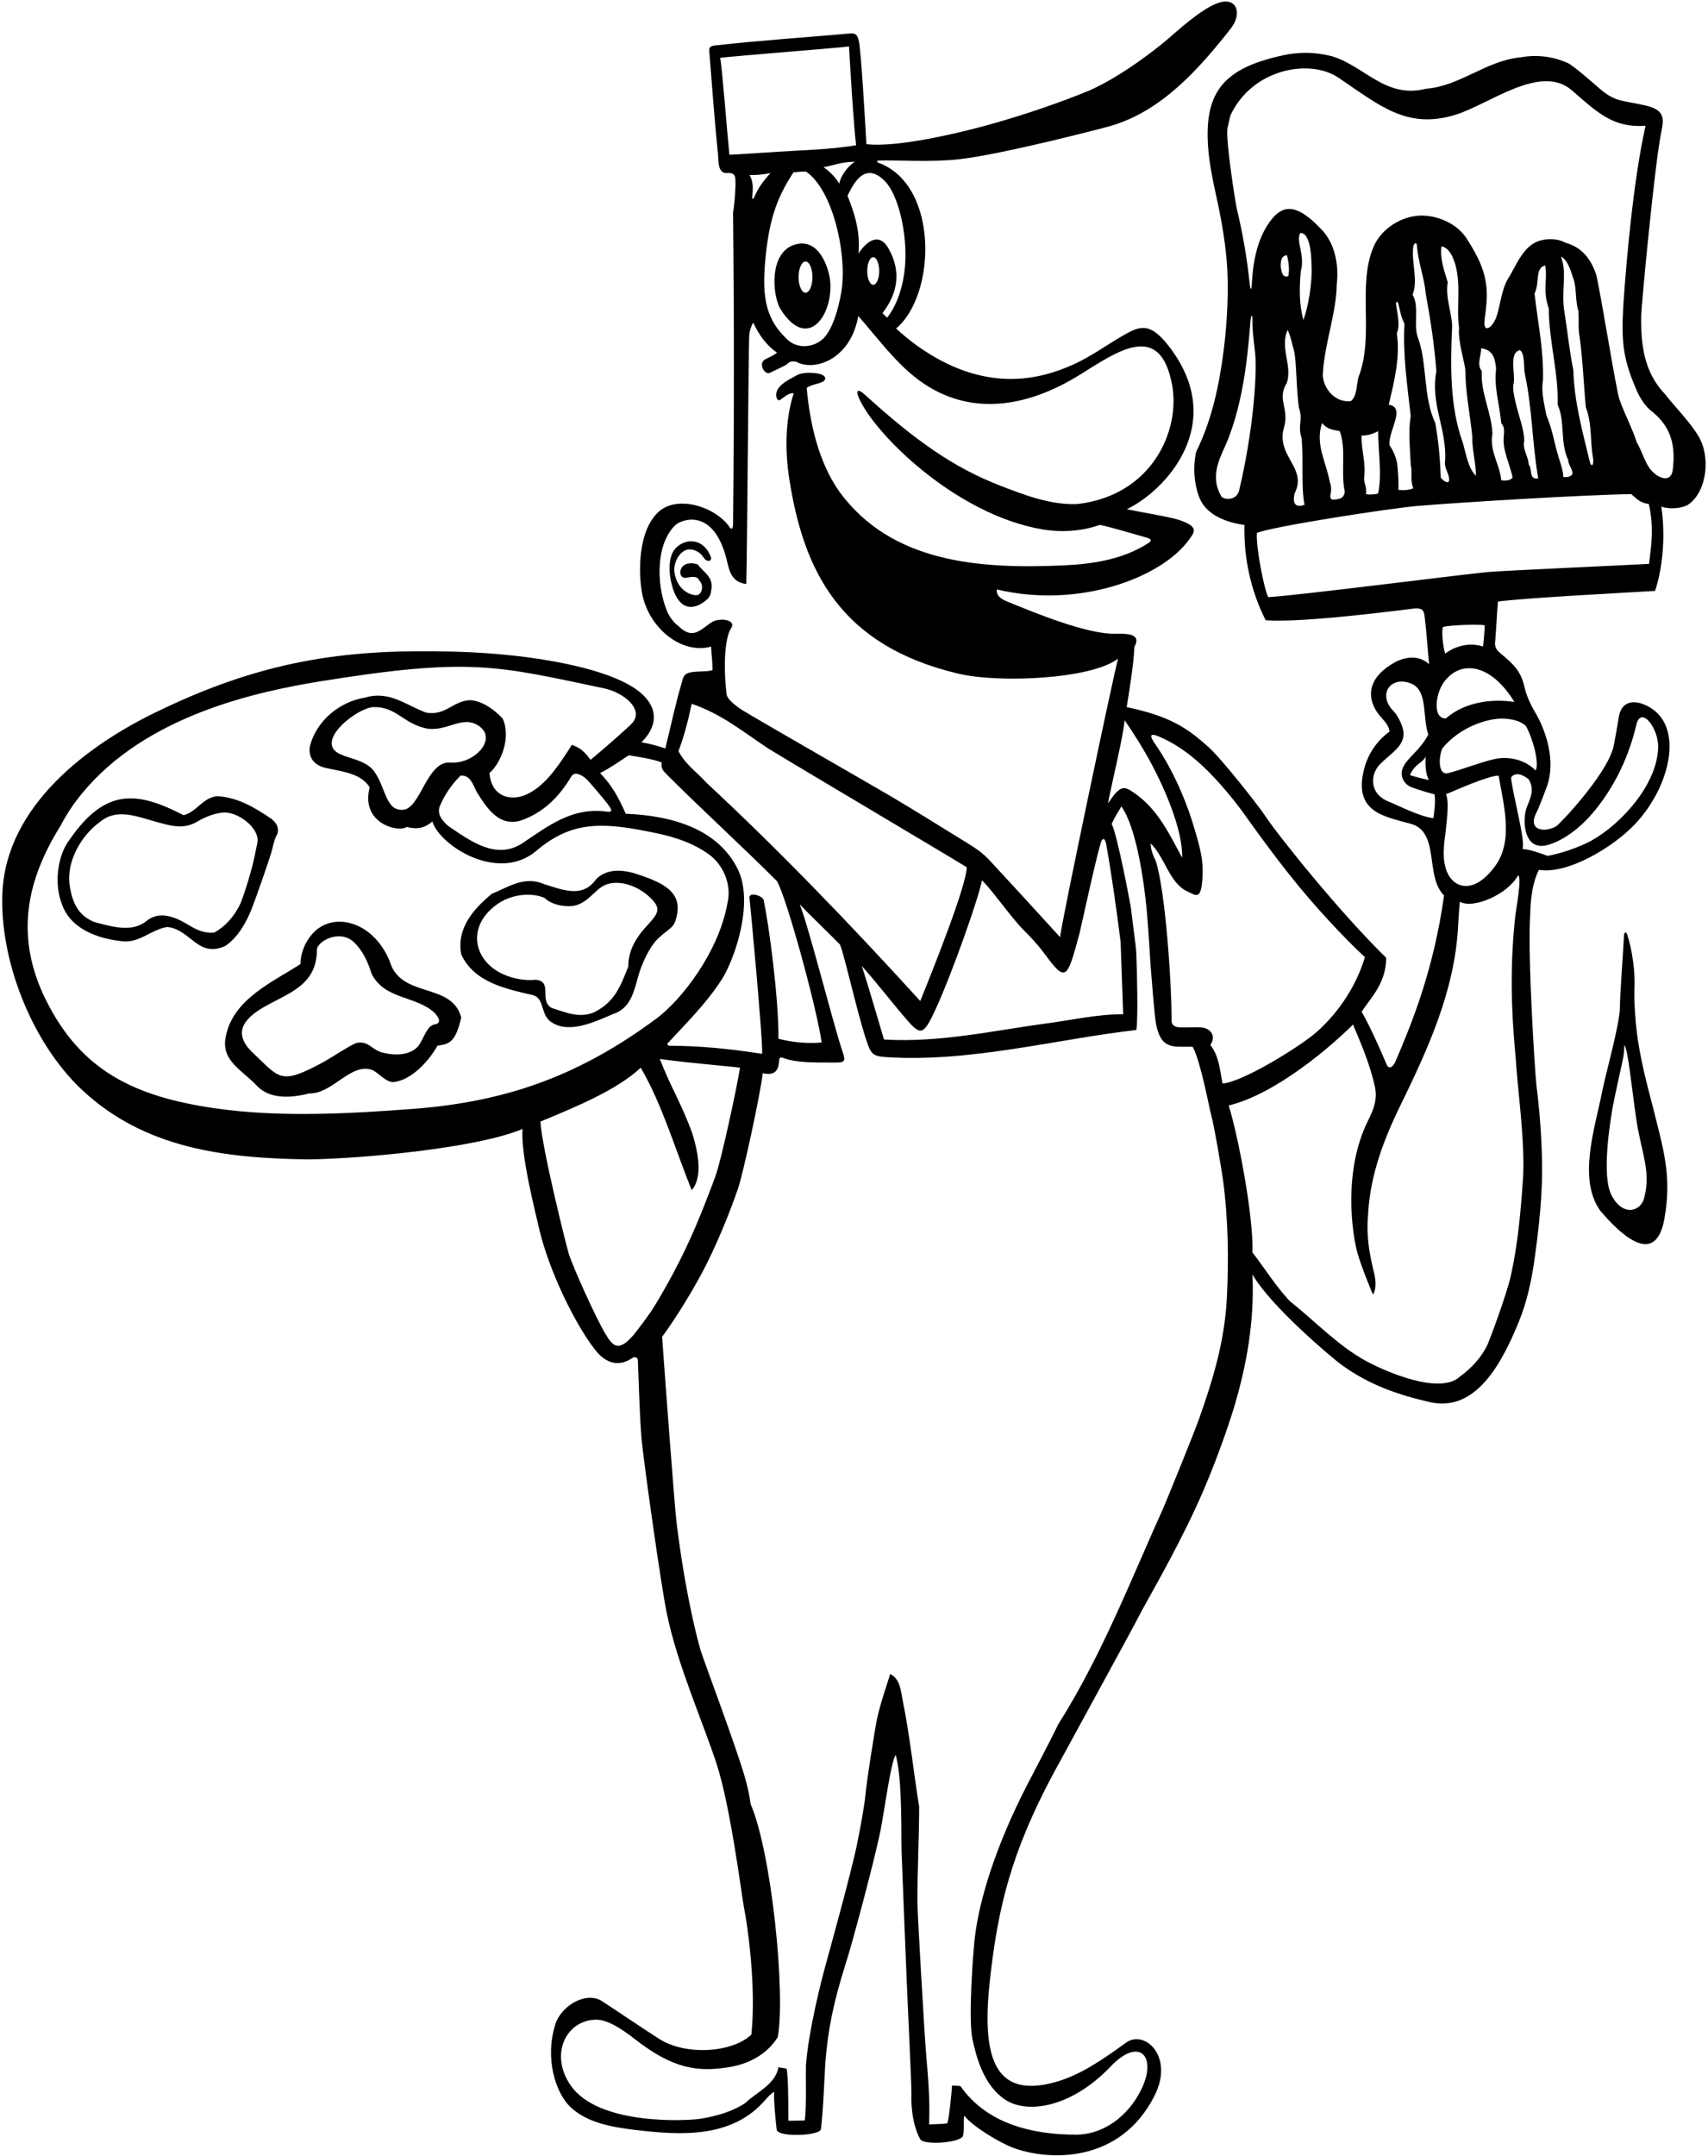 <?xml version="1.0" encoding="UTF-8"?>
<svg xmlns="http://www.w3.org/2000/svg" xmlns:xlink="http://www.w3.org/1999/xlink" width="470pt" height="593pt" viewBox="0 0 470 593" version="1.1">
<g id="surface1">
<path style=" stroke:none;fill-rule:nonzero;fill:rgb(0%,0%,0%);fill-opacity:1;" d="M 467.367 119.945 C 464.871 115.812 460.922 111.945 458.152 108.383 C 452.41 102.348 451.453 94.801 451.633 86.652 C 451.695 83.648 455.371 44.695 457.16 36.195 C 457.938 32.512 458.008 30.227 452.891 29.035 C 446.469 27.539 444.637 28.172 440.32 24.488 C 438.516 22.949 433.012 18.039 431.297 17.281 C 427.59 15.641 423.121 14.922 418.641 15.75 C 409.066 16.555 401.809 23.711 392.332 24.418 C 381.242 27.238 375.398 18.066 366.426 15.445 C 361.777 14.266 357.371 14.285 353.23 15.176 C 336.992 18.656 331.32 25.012 332.441 40.484 C 332.742 44.602 333.555 48.723 334.445 52.828 C 335.148 56.066 337.203 64.961 337.699 73.781 C 338.23 83.352 337.16 92.867 336.789 95.848 C 335.531 105.906 333.48 115.547 329.129 124.312 C 328.223 128.848 328.574 133.184 330.141 137.113 C 332.156 141.852 337.898 143.766 342.438 144.371 C 342.234 153.441 344.148 162.414 348.281 170.578 C 358.465 171.383 385.727 167.742 389.207 167.352 C 391.02 167.234 391.848 167.562 392.031 169.57 C 392.566 174.043 392.844 178.34 393.238 182.672 C 390.137 179.715 385.855 181.059 384.047 182.039 C 375.555 186.648 376.242 192.598 379.586 196.723 C 380.723 198.129 382.23 199.402 382.352 201.223 C 379.023 203.582 376.492 207.254 375.418 211.316 C 372.199 223.48 381.047 224.539 388.254 226.582 C 391.047 227.375 392.355 229.344 393.098 231.801 C 394.496 236.441 393.859 242.824 397.371 246.277 C 394.457 267.105 388.281 281.977 383.863 292.242 C 383.207 293.383 382.352 294.156 381.648 292.949 C 379.43 287.707 377.109 282.566 374.691 278.23 C 377.535 274.035 381.406 270.254 381.445 263.414 C 368.715 250.992 351.738 229.84 348.121 224.344 C 346.289 221.562 336.172 208.703 332.539 205.449 C 326.664 200.188 322.008 196.992 310.035 194.473 C 310.562 191.254 312.016 182.414 312.152 177.934 C 313.996 174.586 310.984 174.191 307.066 174.301 C 299.324 174.52 285.191 168.73 277.094 165.406 C 275.348 164.691 274.117 163.793 274.297 162.109 C 296.805 167.473 319.582 158.953 327.191 148.434 C 328.812 146.195 329.914 144.855 324.438 142.992 C 321.895 142.133 313.188 140.742 310.078 140.035 C 320.566 135.074 338.305 116.469 321.488 95.023 C 316.129 88.188 313.312 89.758 308.215 92.766 C 304.004 95.246 300.023 98.137 295.398 100.227 C 286.137 104.414 270.867 108.434 252.105 94.891 C 250.301 93.59 247.918 91.625 246.586 90.344 C 257.621 81.145 258.426 50.91 241.785 44.789 C 241.25 44.594 241.184 44.176 241.816 44.152 C 246.727 43.969 255.676 44.691 263.777 43.812 C 275.406 42.551 303.465 35.277 305.793 34.59 C 319.59 30.504 329.754 19.242 338.809 7.684 C 341.664 3.84 340.457 -0.195 336.402 0.496 C 332.434 1.219 326.703 6.039 321.641 10.496 C 318.82 12.98 308.598 21.043 299.695 24.922 C 291.199 28.406 282.48 31.336 273.605 33.887 C 264.852 36.406 246.914 40.684 238.41 39.641 C 238.035 32.562 236.891 13.48 236.328 11.297 C 235.965 9.523 235.359 9.117 234.078 9.195 C 221.578 10.305 209.508 11.074 196.578 12.523 C 195.555 12.672 195.105 12.973 195.168 13.941 C 195.973 23.922 196.559 32.473 197.586 42.562 C 197.715 44.441 197.535 47.684 200.008 47.602 C 202.426 47.398 202.395 48.461 202.391 50.93 C 202.289 53.551 202.121 56.07 201.719 58.488 C 202.023 86.711 202.023 115.945 201.719 144.371 C 201.676 145.152 201.406 145.781 200.914 145.176 C 196.906 139.215 186.277 136.094 181.203 140.789 C 175.352 146.203 175.754 157.883 176.645 162.961 C 178.32 172.539 187.453 180.105 195.672 177.836 C 195.773 179.953 196.078 182.141 196.074 184.285 C 194.836 184.754 192.945 184.57 190.836 184.789 C 188.805 185.023 188.086 185.473 187.609 187.715 C 185.793 193.863 184.586 199.809 183.07 205.855 C 180.824 205.07 178.816 204.555 176.52 204.145 C 180.527 200.145 181.68 195.141 176.219 190.48 C 168.617 183.992 147.281 179.801 124.992 179.219 C 97.344 178.492 74.203 180.852 44.316 195.199 C 23.836 204.82 1.883 221.684 0.68 245.23 C -0.266 263.801 8.695 286.73 22.543 299.715 C 39.863 315.957 61.957 318.547 84.945 318.867 C 99.344 318.676 131.297 315.793 143.805 310.484 C 143.176 317.414 147.516 334.121 148.086 336.754 C 149.211 341.945 151.184 347.617 153.504 352.973 C 156.699 360.352 160.555 367.133 163.773 371.246 C 167.371 375.844 171.117 375.391 173.754 373.629 C 174.367 373.219 174.93 373.012 175.512 373.789 C 175.805 380.832 175.961 388.113 176.5 395.254 C 176.887 400.383 182.145 437.992 183.602 444.199 C 186.285 457.363 193.395 473.602 197.113 484.867 C 201.047 496.695 204.188 522.059 204.746 524.754 C 205.598 528.84 208.156 546.016 206.762 559.562 C 201.527 564.52 188.926 565.426 181.523 560.824 C 178.156 558.73 166.027 550.543 165.316 550.156 C 160.859 547.742 154.363 551.812 152.816 556.727 C 149.836 566.199 152.922 575.566 156.871 579.391 C 161.457 583.828 168.441 585.023 174.945 585.801 C 187.816 587.332 201.527 587.988 210.555 577.574 C 211.297 576.719 212.062 575.895 213.008 575.289 C 212.922 578.07 213.363 582.465 213.715 585.691 C 214.008 587.863 225.074 587.414 225.852 585.73 C 226.402 582.793 226.953 569.973 227.109 567.254 C 227.91 557.719 229.312 550.898 232.699 540.094 C 234.066 536.098 240.68 511.637 242.363 503.086 C 243.316 498.242 245.18 484.281 246.477 482.652 C 248.387 489.492 247.926 504.734 248.09 509.199 C 248.453 518.984 249.426 542.871 249.516 545.027 C 249.945 555.117 250.816 572.926 250.809 575.793 C 250.645 580.004 251.289 584.691 253.195 588.297 C 254.164 590.133 264.453 589.305 264.992 587.402 C 265.43 585.836 265.043 583.902 265.324 581.84 C 267.645 584.863 275.117 589.305 278.789 590.699 C 288.461 594.273 308.199 595.195 317.711 576.355 C 323.23 565.418 314.77 557.844 309.574 561.984 C 303.617 566.277 297.469 570.621 290.539 572.59 C 272.984 577.578 270.156 564.742 272.414 544.406 C 274.59 524.816 278.191 509.602 289.723 488.023 C 291.32 485.031 312.23 446.926 313.84 443.648 C 314.855 441.57 322.742 428.242 329.074 414.59 C 334.441 403.02 338.367 391.035 339.461 387.434 C 343.031 375.703 345.227 363.348 344.652 350.504 C 349.727 359.355 366.453 373.324 368.668 374.988 C 376.602 380.961 385.188 383.715 393.383 385.602 C 406.125 388.531 413.281 374.992 418.043 363.262 C 420.234 357.867 421.504 351.934 422.332 345.852 C 422.844 342.074 424.32 331.656 424.348 322.184 C 424.387 310.332 422.887 299.406 422.785 298.426 C 422.332 294.164 420.355 263.211 421.059 251.82 C 421.16 247.387 421.664 242.75 423.48 239.223 C 431.176 240.555 443.684 233.207 449.844 226.73 C 460.137 215.906 463.961 197.992 451.992 193.59 C 449.352 192.621 446.152 192.941 445.461 197.172 C 445.242 198.5 444.262 204.473 443.871 205.84 C 441.695 213.492 429.109 226.785 428.152 227.301 C 424.805 229.105 420.316 228.309 422.766 223.523 C 423.566 221.969 425.352 217.176 425.609 216.473 C 428.234 209.309 425.449 201 422.383 195.809 C 421.098 193.641 420.039 191.301 419.5 188.938 C 418.539 184.715 416.711 182.824 412.867 179.672 C 412.066 179.012 411.426 178.234 411.383 177.027 C 411.555 175.754 411.914 168.734 412.191 165.438 C 420.004 164.406 447.168 163.02 455.434 162.516 C 457.75 155.559 458.254 146.586 457.145 139.328 C 459.363 140.137 463.125 139.844 464.684 138.684 C 469.719 135.117 470.766 125.566 467.367 119.945 Z M 341.023 134.691 C 340.547 137.234 337.801 137.719 336.188 136.711 C 333.039 131.551 335.188 126.883 337.309 122.285 C 342.617 109.965 343.527 94.934 344.148 87.82 C 344.324 86.473 344.652 86.562 344.652 87.82 C 344.586 91.289 345.09 94.281 345.41 97.355 C 345.945 104.293 344.598 119.594 341.023 134.691 Z M 393.238 214.527 C 391.727 214.223 389.992 213.797 387.977 213.191 C 389.305 210.055 391.426 209.891 392.332 208.074 C 392.117 210.133 392.332 213.215 393.238 214.527 Z M 394.449 225.008 C 390.945 224.715 384.281 221.312 382.18 220.488 C 376.633 218.312 377.09 212.906 379.695 210.219 C 382.445 207.383 386.312 205.383 386.227 201.676 C 386.188 199.867 384.73 196.875 383.453 195.57 C 378.938 190.961 382.691 185.852 388.145 187.926 C 393.047 189.789 391.305 196.992 393.039 202.027 C 390.734 206.363 387.641 208.074 386.23 210.75 C 384.789 213.484 386.574 215.84 388.477 216.539 C 390.613 217.32 392.914 217.98 394.75 218.457 C 395.055 220.777 394.727 222.645 394.449 225.008 Z M 397.566 230.57 C 397.855 228.215 398.984 220.273 397.875 218.457 C 400.422 217.395 409.574 213.285 412.391 213.316 C 413.684 221.07 416.566 231.09 411.504 238.086 C 405.676 246.133 399.996 244.434 398.094 239.586 C 397.023 236.863 397.184 233.691 397.566 230.57 Z M 319.27 202.719 C 327.004 206.07 333.898 212.691 341.344 222.473 C 342.75 224.316 349.762 234.512 357.652 244.055 C 364.984 252.918 373.188 261.152 375.598 263.211 C 373.27 270.98 368.609 278.168 362.449 283.703 C 358.043 287.664 341.805 297.703 336.387 297.988 C 335.684 294.059 335.379 290.328 333.062 287.402 C 334.914 284.59 332.715 282.676 330.539 282.586 C 329.383 282.344 324.848 282.785 323.688 282.398 C 322.961 282.156 322.414 281.703 322.379 280.852 C 322.477 271.477 320.746 245.145 318.043 236.805 C 317.234 235.09 316.73 233.98 316.633 231.965 C 320.574 235.738 321.746 242.82 326.688 245.145 C 329.215 246.332 330.371 247.465 330.832 242.184 C 331.277 237.078 330.488 233.703 328.152 226.172 C 325.773 218.52 322.023 210.492 317.539 204.145 C 315.824 201.453 317.414 201.914 319.27 202.719 Z M 309.477 198.098 C 312.012 201.762 314.645 205.934 317.016 210.383 C 319.93 215.852 325.516 227.863 325.301 235.895 C 321.863 229.562 318.832 223.066 312.926 218.672 C 310.043 216.523 309.078 216.125 307.332 217.781 C 306.191 218.859 305.324 220.473 304.895 220.922 C 305.879 215.645 308.969 203.113 309.477 198.098 Z M 243.527 49.844 C 247.215 53.605 249.727 64.316 249.055 72.977 C 248.641 78.32 246.996 83.719 244.152 87.324 C 243.699 87.137 243.348 86.562 242.848 86.105 C 247.008 80.691 248.082 74.719 244.547 68.414 C 241.988 63.848 238.574 66.133 236.234 69.734 C 236.867 62.984 234.617 57.492 233.211 53.797 C 234.324 51.895 237.473 43.672 243.527 49.844 Z M 241.938 74.531 C 241.938 76.629 241.199 78.324 240.289 78.324 C 239.379 78.324 238.641 76.629 238.641 74.531 C 238.641 72.438 239.379 70.738 240.289 70.738 C 241.199 70.738 241.938 72.438 241.938 74.531 Z M 206.258 48.105 C 207.887 48.223 210.211 47.996 212.027 47.594 C 210.133 49.637 208.559 51.738 207.504 54.336 C 207.305 54.828 206.953 54.758 206.992 54.262 C 207.211 51.691 207.355 50.137 206.258 48.105 Z M 210.617 71.266 C 211.551 61.641 213.227 55.09 218.352 47.398 C 219.461 47.301 220.664 47.152 221.777 47.191 C 228.996 52.004 232.969 69.078 231.664 79.273 C 231.359 81.66 229.711 90.547 226.184 93.438 C 223.359 95.758 219.277 95.812 216.742 93.453 C 210.973 88.078 209.547 82.301 210.617 71.266 Z M 230.953 50.523 C 229.945 48.812 228.316 47.145 226.617 45.988 C 229.441 45.484 231.465 44.531 235.285 44.477 C 233.266 45.613 231.195 48.672 230.953 50.523 Z M 200.711 42.562 C 200.234 38.145 198.672 17.93 198.164 15.914 C 202.395 15.371 229.492 13.281 233.625 12.777 C 233.84 16.855 234.984 35.707 235.59 39.941 C 230.109 40.855 224.438 41.168 218.77 41.461 C 213.844 41.715 201.855 42.555 200.711 42.562 Z M 195.949 171.074 C 192.801 173.012 190.785 176.203 186.699 172.191 C 185.07 170.961 184.023 169.355 183.328 167.523 C 180.527 160.152 180.59 149.406 185.879 144.387 C 187.188 143.082 196.641 138.914 200.199 154.902 C 200.824 157.699 201.863 160.262 205.348 160.598 C 205.637 152.895 205.938 93.543 206.207 91.801 C 206.371 90.727 206.688 89.691 207.266 88.727 C 208.875 92.145 210.895 94.977 213.816 96.992 C 213.035 97.664 211.77 98.234 210.559 98.836 C 208.512 99.852 210.391 103.34 211.941 102.504 C 212.934 101.965 216.172 100.559 216.594 100.133 C 217.164 99.559 217.75 99.215 219.137 99.504 C 224.082 102.254 234.074 98.895 236.176 86.922 C 241.402 92.816 246.426 99.832 252.938 104.613 C 266.797 114.785 282.734 111.98 296.926 103.203 C 307.336 96.766 319.281 87.914 322.555 106 C 324.777 118.273 317.16 136.219 296.473 138.625 C 289.289 138.965 281.953 136.18 275.141 133.527 C 262.516 128.617 252.102 121.375 237.957 108.52 C 235.973 106.719 235.535 107.48 236.238 109.191 C 240.281 119.027 262.926 141.578 286.906 145.605 C 292.52 146.547 298.246 145.965 302.656 144.344 C 306.539 145.195 311.926 146.863 315.707 147.914 C 316.785 148.215 316.93 148.738 316.223 149.219 C 309.406 153.695 301.281 155.094 292.844 155.484 C 269.117 156.594 245.172 154.652 230.953 135.195 C 225.309 127.133 222.887 116.75 221.98 106.672 C 223.023 105.957 224.375 105.699 225.621 105.309 C 228.012 104.555 227.527 102.828 223.91 102.578 C 222.402 102.473 220.871 102.496 219.562 103.043 C 217.746 104.102 215.082 105.215 213.992 107.109 C 213.113 108.633 213.828 110.562 214.684 109.973 C 216.227 108.91 217.156 107.984 218.414 108.164 C 215.988 115.559 216.035 124.281 217.18 131.648 C 221.105 156.98 231.16 177.637 263.844 185.305 C 274.996 187.922 300.395 186.789 307.668 181.141 C 306.559 184.867 291.809 255.02 291.711 257.742 C 287.836 253.453 275.25 239.746 272.957 237.312 C 270.191 234.172 267.945 232.973 264.734 230.973 C 258.121 226.859 251.73 222.918 245.27 219.078 C 240.895 216.477 207.379 197.281 204.207 195.266 C 203.242 194.656 200.234 192.586 199.965 191.055 C 199.102 184.43 199.246 175.574 201.227 172.691 C 202.664 170.355 197.941 169.848 195.949 171.074 Z M 308.367 259.078 C 308.566 265.328 308.871 272.891 309.07 278.938 C 301.512 278.938 294.555 280.652 287.301 281.559 C 273.188 283.473 258.57 286.801 243.25 285.895 C 241.984 281.656 238.742 270.438 237.137 265.664 C 241.039 270.027 244.594 274.633 248.281 278.996 C 253.199 284.82 253.812 285.363 257.262 277.977 C 262.152 267.504 269.859 245.27 270.164 242.145 C 271.574 242.953 278.199 252.25 281.316 255.41 C 283.406 257.527 285.469 259.656 287.211 262.016 C 293.227 270.164 293.551 269.73 297.004 256.914 C 297.445 255.277 301.527 236.105 303.016 231.465 C 303.465 230.293 304.188 230.562 304.441 232.426 C 305.969 241.004 307.305 250.598 308.367 259.078 Z M 190.328 193.559 C 198.617 196.363 204.543 201.32 211.395 205.855 C 219.965 211.098 258.973 234.184 266.031 238.516 C 265.938 243.613 256.848 266.383 253.23 275.309 C 233.977 254.141 214.02 233.477 194.461 215.332 C 191.84 212.41 188.516 210.191 186.699 206.562 C 188.215 202.633 189.422 197.996 190.328 193.559 Z M 182.094 209.691 C 181.801 211.574 182.645 212.066 183.586 213.105 C 193.305 222.824 204.195 232.723 213.816 242.348 C 216.539 247.184 224.602 276.617 226.113 286.699 C 222.195 287.086 217.875 286.633 214.219 285.691 C 214.277 274.395 211.625 254.512 210.121 247.488 C 209.812 246.344 205.988 245.133 206.246 247.02 C 206.426 248.293 210.188 288.715 209.684 289.824 C 200.234 288.344 191.941 287.605 183.98 287.605 C 183.879 287.402 183.676 287.305 183.574 287.102 C 189.164 281.055 194.254 276.074 198.539 269.484 C 202.074 264.047 207.656 248.23 202.941 238.887 C 197.621 228.352 185.781 224.355 172.184 223.801 C 170.176 219.223 168.375 215.984 165.129 212.609 C 168.105 211.121 170.535 209.324 173.055 207.703 C 176.094 208.273 179.246 208.645 182.094 209.691 Z M 121.078 221.582 C 122.535 218.188 124.453 215.621 126.727 213.316 C 129.648 213.016 130.328 216.422 131.262 217.953 C 133.727 221.742 137.008 227.43 143.156 225.715 C 149.504 223.598 153.941 219.062 157.164 213.617 C 158.117 211.934 160.262 213.207 161.402 214.316 C 162.859 215.73 166.426 220.133 167.203 221.113 C 168.141 222.348 168.824 223.348 167.297 223.258 C 157.316 221.746 150.414 227.527 143.66 231.965 C 136.402 236.602 129.316 231.195 123.297 227.125 C 121.887 225.914 120.07 223.902 121.078 221.582 Z M 110.914 222.715 C 106.039 223.09 106.164 216.465 102.914 212.09 C 99.664 207.715 91.539 208.84 91.289 204.59 C 91.039 200.34 99.41 194.535 102.789 194.465 C 108.914 194.34 110.789 198.715 116.789 200.215 C 122.789 201.715 127.289 196.215 132.039 199.84 C 136.789 203.465 130.414 210.215 123.914 209.715 C 117.414 209.215 115.789 222.34 110.914 222.715 Z M 113.391 304.992 C 96.016 306.297 76.781 307.379 59.027 304.789 C 36.82 301.555 22.332 294.398 12.707 275.172 C 3.895 257.562 7.344 242.02 16.652 227.125 C 18.352 223.863 20.355 220.895 22.598 218.18 C 40.055 197.023 69.656 190.336 88.816 187.273 C 129.324 180.801 136.531 183.055 166.102 189.285 C 171.824 190.492 177.133 195.098 174.078 198.73 C 173.008 200.004 166.215 205.902 162.508 208.98 C 160.816 206.621 159.586 205.656 157.367 204.852 C 153.348 211.215 149.477 216.793 144.168 218.781 C 139.824 220.379 135.133 218.637 134.688 212.609 C 137.773 209.953 140.734 202.934 138.316 197.594 C 135.898 195.07 132.672 192.754 129.344 192.551 C 124.406 192.855 122.793 196.887 117.25 195.98 C 111.906 194.062 107.172 189.828 100.516 191.848 C 93.461 192.953 87.109 198.195 85.297 205.152 C 84.691 208.68 86.836 210.586 89.629 211.199 C 94.066 212.207 99.309 212.609 101.727 216.543 C 99.125 226.535 109.734 229.043 111.906 227.43 C 114.645 228.133 116.848 227.832 118.965 225.914 C 121.035 232.633 137.156 242.828 147.535 234.031 C 157.766 225.352 166.527 226.18 180.992 229.227 C 185.977 230.277 190.691 231.93 194.664 234.688 C 198.797 237.406 201.418 243.055 200.207 248.191 C 197.973 261.441 187.75 274.859 180.566 280.18 C 158.473 296.543 138.125 303.137 113.391 304.992 Z M 175.297 365.938 C 170.262 372.57 168.562 369.996 166.789 367.16 C 164.145 362.941 157.434 347.949 156.5 344.773 C 155.684 341.988 149.203 316.062 148.699 308.473 C 157.664 304.723 169.453 300.043 176.316 293.652 C 182.062 303.434 185.691 315.73 190.328 327.32 C 193.758 323.492 191.688 315.523 190.531 311.797 C 187.609 303.633 184.785 299.5 181.559 291.234 C 188.621 292.285 202.023 293.352 203.637 293.652 C 202.828 298.797 198.492 319.133 196.84 323.578 C 195.785 326.414 192.402 335.633 188.539 343.695 C 184.406 352.336 179.793 359.785 179.059 360.836 C 177.832 362.586 176.555 364.277 175.297 365.938 Z M 337.598 357.059 C 336.965 369.098 333.695 379.633 330.016 390.043 C 328.43 394.535 321.773 410.781 320.262 414.41 C 311.59 433.562 303.227 455.234 291.23 474.188 C 288.383 480.031 285.367 485.605 282.492 491.199 C 274.137 507.492 269.48 522.195 268.23 533.039 C 267.844 536.375 266.344 555.09 267.617 560.941 C 268.781 566.293 270.852 573.605 276.555 577.426 C 282.699 581.535 294.863 579.617 305.625 568.336 C 313.68 559.887 318.676 565.715 313.828 575.117 C 310.367 581.828 303.879 587.059 296.066 587.082 C 283.77 587.082 271.473 583.957 264.316 573.777 C 263.598 573.566 262.48 573.656 261.977 573.555 C 261.875 575.57 261.07 583.586 260.625 583.992 C 259.285 584.156 257.297 584.211 255.648 584.262 C 255.953 577.652 255.402 571.438 254.867 565.176 C 254.348 559.113 252.477 526.316 252.461 523.516 C 252.406 514.809 252.926 505.637 252.926 496.867 C 251.312 486.887 250.406 477.512 248.391 467.633 C 247.848 464.926 247.785 461.891 244.965 460.379 C 243.734 464.336 242.277 468.43 241.336 472.727 C 240.887 474.777 238.41 490.012 238.008 494.953 C 237.398 499.18 236.633 503.328 235.785 507.438 C 234.109 515.578 227.734 538.395 226.773 541.961 C 226.262 543.875 222.465 558.344 221.777 568.031 C 221.68 573.07 221.98 578.316 221.477 583.156 C 219.77 583.25 218.754 583.25 216.941 583.25 C 216.934 577.789 216.887 570.406 216.438 568.938 C 215.887 568.758 214.992 568.73 214.219 568.535 C 213.312 573.375 208.172 575.391 205.047 578.414 C 201.52 580.742 197.113 582.016 192.613 582.73 C 189.672 583.195 164.766 584.809 157 573.488 C 151.086 564.871 155.895 555.5 164.055 555.465 C 167.254 555.449 171.121 558.02 174.828 560.902 C 185.188 568.961 192.008 570 200.945 568.461 C 206.266 567.543 211.102 564.91 214.02 560.27 C 216.199 548.434 212.395 509.785 206.559 496.16 C 206.238 493.785 205.73 491.48 205.098 489.223 C 202.727 480.754 193.914 457.445 192.75 453.77 C 189.348 441.523 187.188 427.215 186.164 418.68 C 185.625 414.449 182.758 375.621 182.191 367.637 C 183.328 366.23 189.285 357.66 193.996 348.488 C 198.711 339.297 202.18 329.504 203.008 327.121 C 204.289 323.672 209.266 300.945 209.883 295.164 C 213.988 296.078 214.27 293.457 214.43 291.406 C 214.469 290.926 214.734 290.645 215.73 291.031 C 219.348 292.355 224.66 292.215 229.578 292.223 C 232.762 292.23 232.789 291.996 231.539 288.258 C 229.254 281.414 222.555 254.953 220.066 248.695 C 223.605 252.465 227.508 256.035 231.152 259.785 C 232.562 263.211 236.797 282.668 239.219 288.312 C 240.105 290.055 240.734 290.504 243.754 290.73 C 267.141 292.242 290.625 285.789 312.699 283.27 C 313.188 280.062 312.902 267.457 312.664 261.883 C 312.594 260.176 311.477 252.434 311.277 250.266 C 311.176 249.148 307.426 229.395 305.902 226.613 C 306.859 224.488 307.598 223.516 308.566 221.785 C 312.754 227.582 314.848 242.859 315.496 249.809 C 316.156 256.859 316.488 264.426 316.695 266.562 C 316.934 269.094 317.652 279.473 318.188 281.988 C 318.926 285.441 320.211 287.23 322.672 287.703 C 324.477 288.051 326.898 287.781 328.223 287.906 C 330.473 292.211 332.711 304.559 333.25 306.477 C 334.098 309.48 336.172 321.773 336.539 324.504 C 337.957 335.012 338.156 346.098 337.598 357.059 Z M 419.145 323.391 C 418.527 332.488 417.754 341.742 415.805 350.605 C 414.578 356.18 409.754 368.949 409.242 369.988 C 407.57 373.398 404.875 376.309 401.707 378.629 C 396.195 383.703 381.301 377.266 375.801 374.254 C 368.203 370.09 362.102 363.562 354.836 357.762 C 350.902 353.527 348.082 348.891 344.652 344.457 C 344.957 334.152 340.52 311.598 338.102 304.035 C 351.258 300.855 366.555 287.535 372.316 281.773 C 374.633 287.219 377.109 293.148 378.32 298.797 C 379.109 302.34 377.949 305.211 376.508 308.078 C 369.402 322.23 372.18 339.672 373.512 344.496 C 374.586 348.379 377.715 355.949 377.816 356.051 C 378.734 354.441 378.609 352.543 378.234 350.629 C 377.953 349.176 375.734 341.805 376.438 334.418 C 376.879 324.902 379.727 315.52 385.223 304.293 C 393.156 288.102 400.129 272.547 401.184 255.496 C 401.34 252.98 401.469 250.465 401.707 247.992 C 405.449 250.129 415.012 245.871 417.734 240.734 C 418.844 241.34 417.215 249.656 416.945 252.152 C 415.555 265.039 415.762 277.152 417.027 290.328 C 417.734 301.012 419.547 312.805 419.145 323.391 Z M 425.938 232.383 C 430.629 231.055 435.223 227.23 438.348 223.52 C 445.977 214.469 448.98 204.848 450.277 199.34 C 451.562 193.883 456.473 200.367 456.289 205.633 C 455.895 216.973 444.133 228.34 436.637 231.848 C 433.246 233.434 429.652 234.66 425.898 235.391 C 423.422 234.555 421.621 233.754 418.941 233.477 C 419.926 231.555 416.02 217.551 415.816 213.82 C 417.027 212.105 419.297 213.191 420.656 214.324 C 422.289 217.047 421.203 219.402 420.199 221.836 C 418.789 225.262 419.141 234.309 425.938 232.383 Z M 419.852 199.609 C 421.727 202.844 423.68 209.891 422.57 211.906 C 419.75 208.98 415.215 207.871 411.184 208.781 C 406.875 209.773 403.117 211.402 398.582 212.609 C 395.867 213.426 395.715 208.785 396.867 205.855 C 401.641 199.945 409.547 197.391 413.902 197.645 C 416.082 197.77 418.234 198.195 419.852 199.609 Z M 416.727 193.055 C 410.074 192.047 402.816 193.258 397.875 197.594 C 394.188 197.715 394.965 190.891 397.289 187.664 C 401.805 181.395 410.176 182.359 416.727 193.055 Z M 397.156 172.422 C 398.777 171.941 406.746 171.586 408.562 171.988 C 408.484 174.125 408.316 176.113 408.082 177.801 C 403.637 176.383 399.691 178.238 397.676 179.75 C 396.934 177.559 396.617 172.586 397.156 172.422 Z M 453.77 155.078 C 444.594 155.582 414.672 156.891 409.578 157.312 C 403.996 157.773 356.387 163.871 348.988 164.227 C 347.98 162.516 345.562 150.617 345.863 146.586 C 349.594 144.875 382.398 139.797 390.137 139.141 C 400.848 138.23 435.945 136.062 448.883 135.902 C 450.395 137.113 451.066 138.223 453.719 138.625 C 455.117 144.883 454.484 149.473 453.77 155.078 Z M 357.758 64.133 C 360.168 63.73 360.883 69.004 360.883 72.801 C 361.184 78.043 359.895 84.672 358.664 88.023 C 357.555 83.953 357.465 79.723 357.961 74.516 C 359.176 70.094 356.566 66.492 357.758 64.133 Z M 357.453 112.215 C 358.637 115.543 357.016 116.984 358.16 120.48 C 358.766 126.426 357.957 133.543 358.969 138.824 C 355.938 139.934 355.742 137.719 356.246 135.699 C 358.75 130.832 355.305 127.789 353.688 123.785 C 352.961 121.988 352.605 119.996 353.324 117.559 C 354.855 112.305 351.258 109.781 354.129 105.258 C 355.641 100.422 352.113 95.582 354.328 90.742 C 355.238 92.66 355.438 94.371 356.043 96.289 C 356.836 99.344 356.648 107.074 357.453 112.215 Z M 354.531 75.926 C 352.918 76.633 352.605 74.594 352.414 73.305 C 352.426 71.805 352.516 70.383 354.129 70.18 C 354.633 71.996 354.855 74.145 354.531 75.926 Z M 370.055 135.195 C 369.797 137.234 368.445 137.324 366.629 137.414 C 365.219 136.609 367.008 135.613 365.922 132.574 C 365.016 127.234 361.789 122.195 363.805 116.348 C 365.117 117.973 366.426 118.16 368.645 118.566 C 370.559 123.504 368.848 129.953 370.055 135.195 Z M 375.398 131.062 C 375.902 127.336 374.492 123.402 374.691 119.773 C 376.188 119.863 377.895 119.324 379.227 118.566 C 379.227 124.008 380.336 130.461 379.227 135.699 C 378.523 136.004 376.809 136.105 375.902 135.902 C 376.098 133.453 375.195 132.879 375.398 131.062 Z M 384.367 91.652 C 385.293 89.57 384.629 86.727 384.172 83.789 C 384.031 82.887 384.566 82.703 384.797 83.578 C 385.27 85.398 385.531 87.328 386.484 89.031 C 385.98 97.598 387.293 106.266 388.199 114.434 C 387.492 118.566 387.996 123.102 388.199 127.738 C 388.703 130.055 387.996 132.07 388.906 134.289 C 387.695 134.793 386.266 134.922 384.773 134.691 C 384.973 133.586 384.676 128.52 384.402 127.148 C 384.066 125.484 383.348 123.941 382.352 122.395 C 382.137 120.352 383.469 117.543 384.027 115.254 C 384.516 113.25 384.406 111.645 382.152 111.309 C 383.562 105.258 385.379 98.305 384.367 91.652 Z M 388.906 67.762 C 389.234 66.582 389.957 66.582 389.914 67.762 C 390.316 72.398 391.93 76.328 392.332 80.766 C 393.645 88.023 394.648 94.473 395.254 102.035 C 393.539 111.105 398.078 117.656 397.676 126.527 C 397.328 128.328 398.266 129.512 398.629 130.926 C 399.344 133.746 397.234 132.395 396.465 131.367 C 396.262 125.922 395.859 121.387 394.953 116.348 C 391.527 109.09 392.836 99.918 390.113 92.66 C 388.906 89.332 390.617 84.09 388.703 81.066 C 390.316 77.137 388.301 72.098 388.906 67.762 Z M 401.504 90.238 C 401.102 93.465 403.117 100.117 403.219 101.629 C 403.219 107.68 404.527 113.93 405.133 119.977 C 405.031 123.504 406.141 127.336 406.141 130.863 C 403.926 128.645 403.422 124.812 402.512 121.688 C 398.984 112.012 399.086 100.723 399.59 89.734 C 399.488 85.906 397.676 81.773 398.379 77.641 C 397.473 74.516 396.164 71.188 396.664 67.762 C 399.453 68.16 401.238 73.098 401.309 79.363 C 401.352 83.062 401.02 86.895 401.504 90.238 Z M 407.555 95.785 C 410.777 96.188 411.383 98.406 411.688 101.328 C 411.082 106.77 412.594 110.805 413.098 116.348 C 414.105 117.559 413.895 118.512 413.801 119.977 C 413.398 124.008 415.516 127.535 416.223 131.367 C 415.559 132.234 414.105 132.273 413.098 132.07 C 412.797 127.938 409.77 124.008 410.68 119.27 C 410.477 113.523 407.352 107.98 407.754 102.035 C 406.242 100.219 407.652 97.902 407.555 95.785 Z M 418.238 96.289 C 419.75 97.398 419.145 100.824 419.648 103.043 C 421.562 111.91 421.664 122.195 423.277 131.566 C 420.555 132.012 421.766 128.945 420.656 127.738 C 420.555 125.418 418.844 123.504 419.445 121.188 C 419.309 117.895 418.145 115.039 417.383 112.016 C 417.047 110.688 416.02 106.77 416.523 105.461 C 417.027 102.641 415.113 97.094 418.238 96.289 Z M 426.199 84.898 C 426.199 93.668 428.922 102.641 428.621 111.309 C 430.738 115.844 429.227 121.789 431.543 126.527 C 431.398 127.547 432.988 129.355 432.664 130.473 C 432.004 131.156 431.242 131.367 430.148 131.145 C 430.332 129.758 428.871 125.859 428.457 124.277 C 427.578 120.926 427.004 117.691 425.496 114.129 C 425.191 112.113 423.977 107.984 424.582 104.656 C 424.836 96.41 423.219 89.141 422.27 80.766 C 423.797 77.562 422.27 73.809 425.191 73.004 C 425.898 76.836 424.426 79.902 426.199 84.898 Z M 429.527 70.586 C 431.535 71.352 432.562 75.625 432.906 76.504 C 433.93 79.141 433.383 82.656 434.367 85.602 C 434.465 88.023 434.266 90.742 434.668 92.66 C 435.574 99.211 435.777 105.562 436.383 112.012 C 438.145 116.688 437.516 121.055 438.344 125.852 C 438.707 127.945 437.828 129.078 437.289 126.227 C 435.371 118.363 433.156 110.199 432.953 101.832 C 431.844 96.488 431.344 91.047 430.535 86.105 C 429.465 80.082 431.355 75.133 429.527 70.586 Z M 460.27 129.449 C 459.707 132.645 456.742 131.566 455.23 130.156 C 452.711 128.141 452.105 124.41 450.395 121.688 C 449.273 118.02 447.117 114.043 445.629 109.855 C 444.707 107.254 440.535 80.805 439.203 75.422 C 438.016 71.984 435.777 68.062 430.738 66.754 C 429.125 65.746 426.402 65.543 424.285 66.047 C 419.145 67.156 417.328 73.004 414.812 76.934 C 413.262 79.707 412.898 83.398 411.965 86.578 C 410.922 90.125 407.973 92.109 408.535 87.883 C 409.297 82.188 409.891 77.438 406.562 70.746 C 405.625 68.855 404.516 67.051 403.422 65.344 C 400.297 60.809 393.914 58.574 388.906 59.496 C 384.367 60.305 379.934 63.426 378.02 67.762 C 373.383 78.445 378.219 92.258 373.887 103.547 C 373.18 105.762 373.582 108.688 371.77 110.301 C 366.828 110.902 363.855 106.004 364.008 102.84 C 364.512 94.273 367.738 86.207 367.84 78.145 C 368.473 72.754 367.297 66.984 363.773 63.25 C 358.422 57.574 354.152 55.324 350.219 59.973 C 346.324 64.578 344.871 70.977 344.512 77.562 C 344.371 80.18 344.098 80.074 343.82 77.48 C 343.098 70.629 341.922 64.039 340.301 57.219 C 339.988 55.902 337.188 38.223 337.777 35.25 C 338.023 33.996 338.336 32.781 338.605 31.676 C 344.711 18.789 360.488 16.09 368.297 21.359 C 379.727 29.078 387.148 35.621 400.402 31.598 C 409.871 28.719 423.918 17.324 432.566 24.867 C 439.742 31.129 443.98 35.188 452.812 34.598 C 449.266 50.383 447.473 73.734 447.094 78.461 C 446.852 81.484 446.641 84.508 446.535 87.645 C 446.246 95.949 447.398 100.492 450.348 107.316 C 451.195 109.285 452.312 111.133 454.02 112.719 C 459.465 116.852 461.277 121.891 460.27 129.449 "/>
<path style=" stroke:none;fill-rule:nonzero;fill:rgb(0%,0%,0%);fill-opacity:1;" d="M 228.309 76.305 C 227.875 73.656 225.414 65.414 218.867 67.227 C 211.438 69.285 212.535 81.438 214.785 85.02 C 222.527 97.328 229.844 85.746 228.309 76.305 Z M 221.656 71.91 C 222.711 71.91 223.566 73.895 223.566 76.215 C 223.566 78.531 222.711 80.52 221.656 80.52 C 220.602 80.52 219.746 78.531 219.746 76.215 C 219.746 73.895 220.602 71.91 221.656 71.91 "/>
<path style=" stroke:none;fill-rule:nonzero;fill:rgb(0%,0%,0%);fill-opacity:1;" d="M 192.043 155.258 C 190.516 154.691 188.215 154.652 187.406 156.465 C 186.824 157.844 187.543 159.027 188.633 158.914 C 189.949 158.785 191.785 158.094 192.445 159.691 C 193.855 161.004 193.125 163.887 191.414 163.691 C 188.906 163.484 186.195 161.41 185.605 157.492 C 185.148 154.445 187.457 150.742 190.152 151.117 C 191.473 151.301 192.77 151.98 193.602 153.328 C 194.488 154.758 196.184 154.469 195.531 152.949 C 192.82 146.617 186.238 148.566 184.801 152.641 C 183.906 155.18 184.195 158.105 184.848 160.746 C 186.414 167.09 190.113 168.562 194.328 165.066 C 195.082 164.441 195.629 163.66 195.672 162.516 C 196.637 158.652 193.297 157.223 192.043 155.258 "/>
<path style=" stroke:none;fill-rule:nonzero;fill:rgb(0%,0%,0%);fill-opacity:1;" d="M 69.398 249.602 C 70.215 247.531 74.5 235.469 74.984 233.27 C 75.285 231.898 75.629 230.547 76.324 229.344 C 76.93 227.227 75.676 226.062 74.711 225.211 C 70.074 222.086 65.438 219.266 59.691 218.961 C 55.66 219.465 54.148 223.297 50.52 224.203 C 37.73 217.57 29.023 216.703 19.273 230.754 C 15.742 235.191 14.836 243.254 17.055 248.695 C 19.371 255.352 26.633 258.172 33.789 258.879 C 38.414 259.363 41.75 255.551 46.086 254.945 C 52.535 255.652 54.551 263.715 62.113 260.09 C 65.543 257.664 67.766 253.758 69.398 249.602 Z M 51.637 254.246 C 46.59 251.184 43.07 251.07 40.289 253.312 C 36.273 256.555 30.766 254.863 25.824 253.535 C 21.59 251.723 19.859 248.383 19.156 243.344 C 18.246 236.789 22.473 229.602 27.613 225.973 C 32.098 222.277 37.52 224.5 42.844 225.988 C 47.359 227.254 50.633 228.148 54.434 225.883 C 56.422 224.703 58.719 223.785 61.105 223.496 C 65.145 222.914 71.805 227.773 70.781 231.965 C 70.527 233.285 70.199 234.766 69.883 236.316 C 69.406 238.664 67.008 246.941 65.863 249.105 C 64.297 252.07 62.184 254.684 58.988 256.461 C 56.129 256.809 53.844 255.59 51.637 254.246 "/>
<path style=" stroke:none;fill-rule:nonzero;fill:rgb(0%,0%,0%);fill-opacity:1;" d="M 185.832 253.332 C 188.375 245.676 183.203 242.969 175.023 240.32 C 169.605 238.566 165.656 239.695 163.695 242.242 C 160.012 247.023 154.562 244.625 149.707 243.152 C 144.164 240.734 139.629 244.16 135.395 245.773 C 130.656 249.703 125.516 255.047 126.926 262.508 C 130.453 270.066 138.82 271.883 146.281 273.594 C 149.809 274.301 148.664 278.266 151.117 280.652 C 155.957 284.684 163.414 281.156 168.559 278.938 C 173.461 277.422 174.402 272.891 175.613 268.531 C 176.586 265.039 178.707 260.418 181.055 258.152 C 183.469 255.816 185.184 255.289 185.832 253.332 Z M 178.062 254.562 C 175.219 257.605 172.82 261.34 172.891 265.832 C 170.672 271.379 169.16 275.609 163.414 278.434 C 159.281 280.148 155.453 278.332 151.824 277.223 C 148.195 275.207 152.227 269.965 147.488 269.461 C 144.238 269.77 141.145 269.156 138.363 267.895 C 130.465 264.305 128.191 255.02 136.605 248.836 C 140.535 245.91 146.234 245.324 149.91 246.984 C 151.723 248.797 154.965 249.371 157.367 249.199 C 161.121 248.77 163.07 245.602 165.465 243.973 C 169.473 241.246 176.262 243.551 179.91 247.922 C 181.777 250.156 180.867 251.566 178.062 254.562 "/>
<path style=" stroke:none;fill-rule:nonzero;fill:rgb(0%,0%,0%);fill-opacity:1;" d="M 107.773 265.832 C 103.672 253.527 91.805 250.246 85.98 256.797 C 83.98 259.051 82.734 261.984 82.676 265.129 C 75.316 269.984 64.027 274.703 62.113 285.188 C 60.801 291.637 66.375 294.137 70.578 298.492 C 74.207 302.523 80.457 301.922 85.094 300.711 C 91.504 300.879 96.5 292.227 102.332 294.238 C 104.203 295.004 106.188 297.703 108.277 297.586 C 113.203 297.164 118.156 291.637 120.375 287.605 C 123.555 287.086 125.285 286.883 126.926 279.844 C 124.406 270.469 111.703 274.301 107.773 265.832 Z M 119.676 281.719 C 117.414 282.07 116.766 285.43 115.094 287.715 C 112.777 290.336 108.684 290.328 105.355 289.52 C 102.332 288.816 101.324 285.992 97.895 286.898 C 94.891 288.297 91.746 290.617 88.418 292.406 C 77.027 298.535 76.875 296.395 69.594 289.562 C 63.875 284.188 67.105 280.191 72.398 277.098 C 79.184 273.129 87.195 271.098 87.195 261.254 C 87.195 258.914 93.473 255.367 97.457 259.184 C 99.715 261.348 101.258 264.5 102.23 267.746 C 105.758 275.008 114.629 273.797 119.668 278.637 C 121.344 280.551 121.039 281.504 119.676 281.719 "/>
<path style=" stroke:none;fill-rule:nonzero;fill:rgb(0%,0%,0%);fill-opacity:1;" d="M 450.77 286.457 C 449.695 279.57 449.711 273.105 449.754 272.32 C 450.039 267.191 449.109 261.094 447.75 256.988 C 447.504 256.234 446.934 256.285 446.883 257.289 C 446.613 262.645 445.758 273.574 445.758 277.223 C 445.664 281.773 441.797 295.543 440.918 300.004 C 438.902 310.285 434.062 324.297 440.414 333.066 C 450.797 345.133 456.371 344.57 458.027 335.059 C 460.086 323.211 457.758 316.273 454.758 304.16 C 454.254 302.145 451.953 294.035 450.77 286.457 Z M 452.355 329.727 C 451.305 333.352 446.082 334.727 443.137 328.027 C 440.625 321.555 443.555 305.867 443.832 304.191 C 444.07 302.742 445.77 295.012 446.355 292.406 C 446.719 290.789 447.004 289.141 446.965 287.402 C 447.973 288.539 448.883 298.172 450.207 307.434 C 451.559 316.898 454.52 322.293 452.355 329.727 "/>
</g>
</svg>
